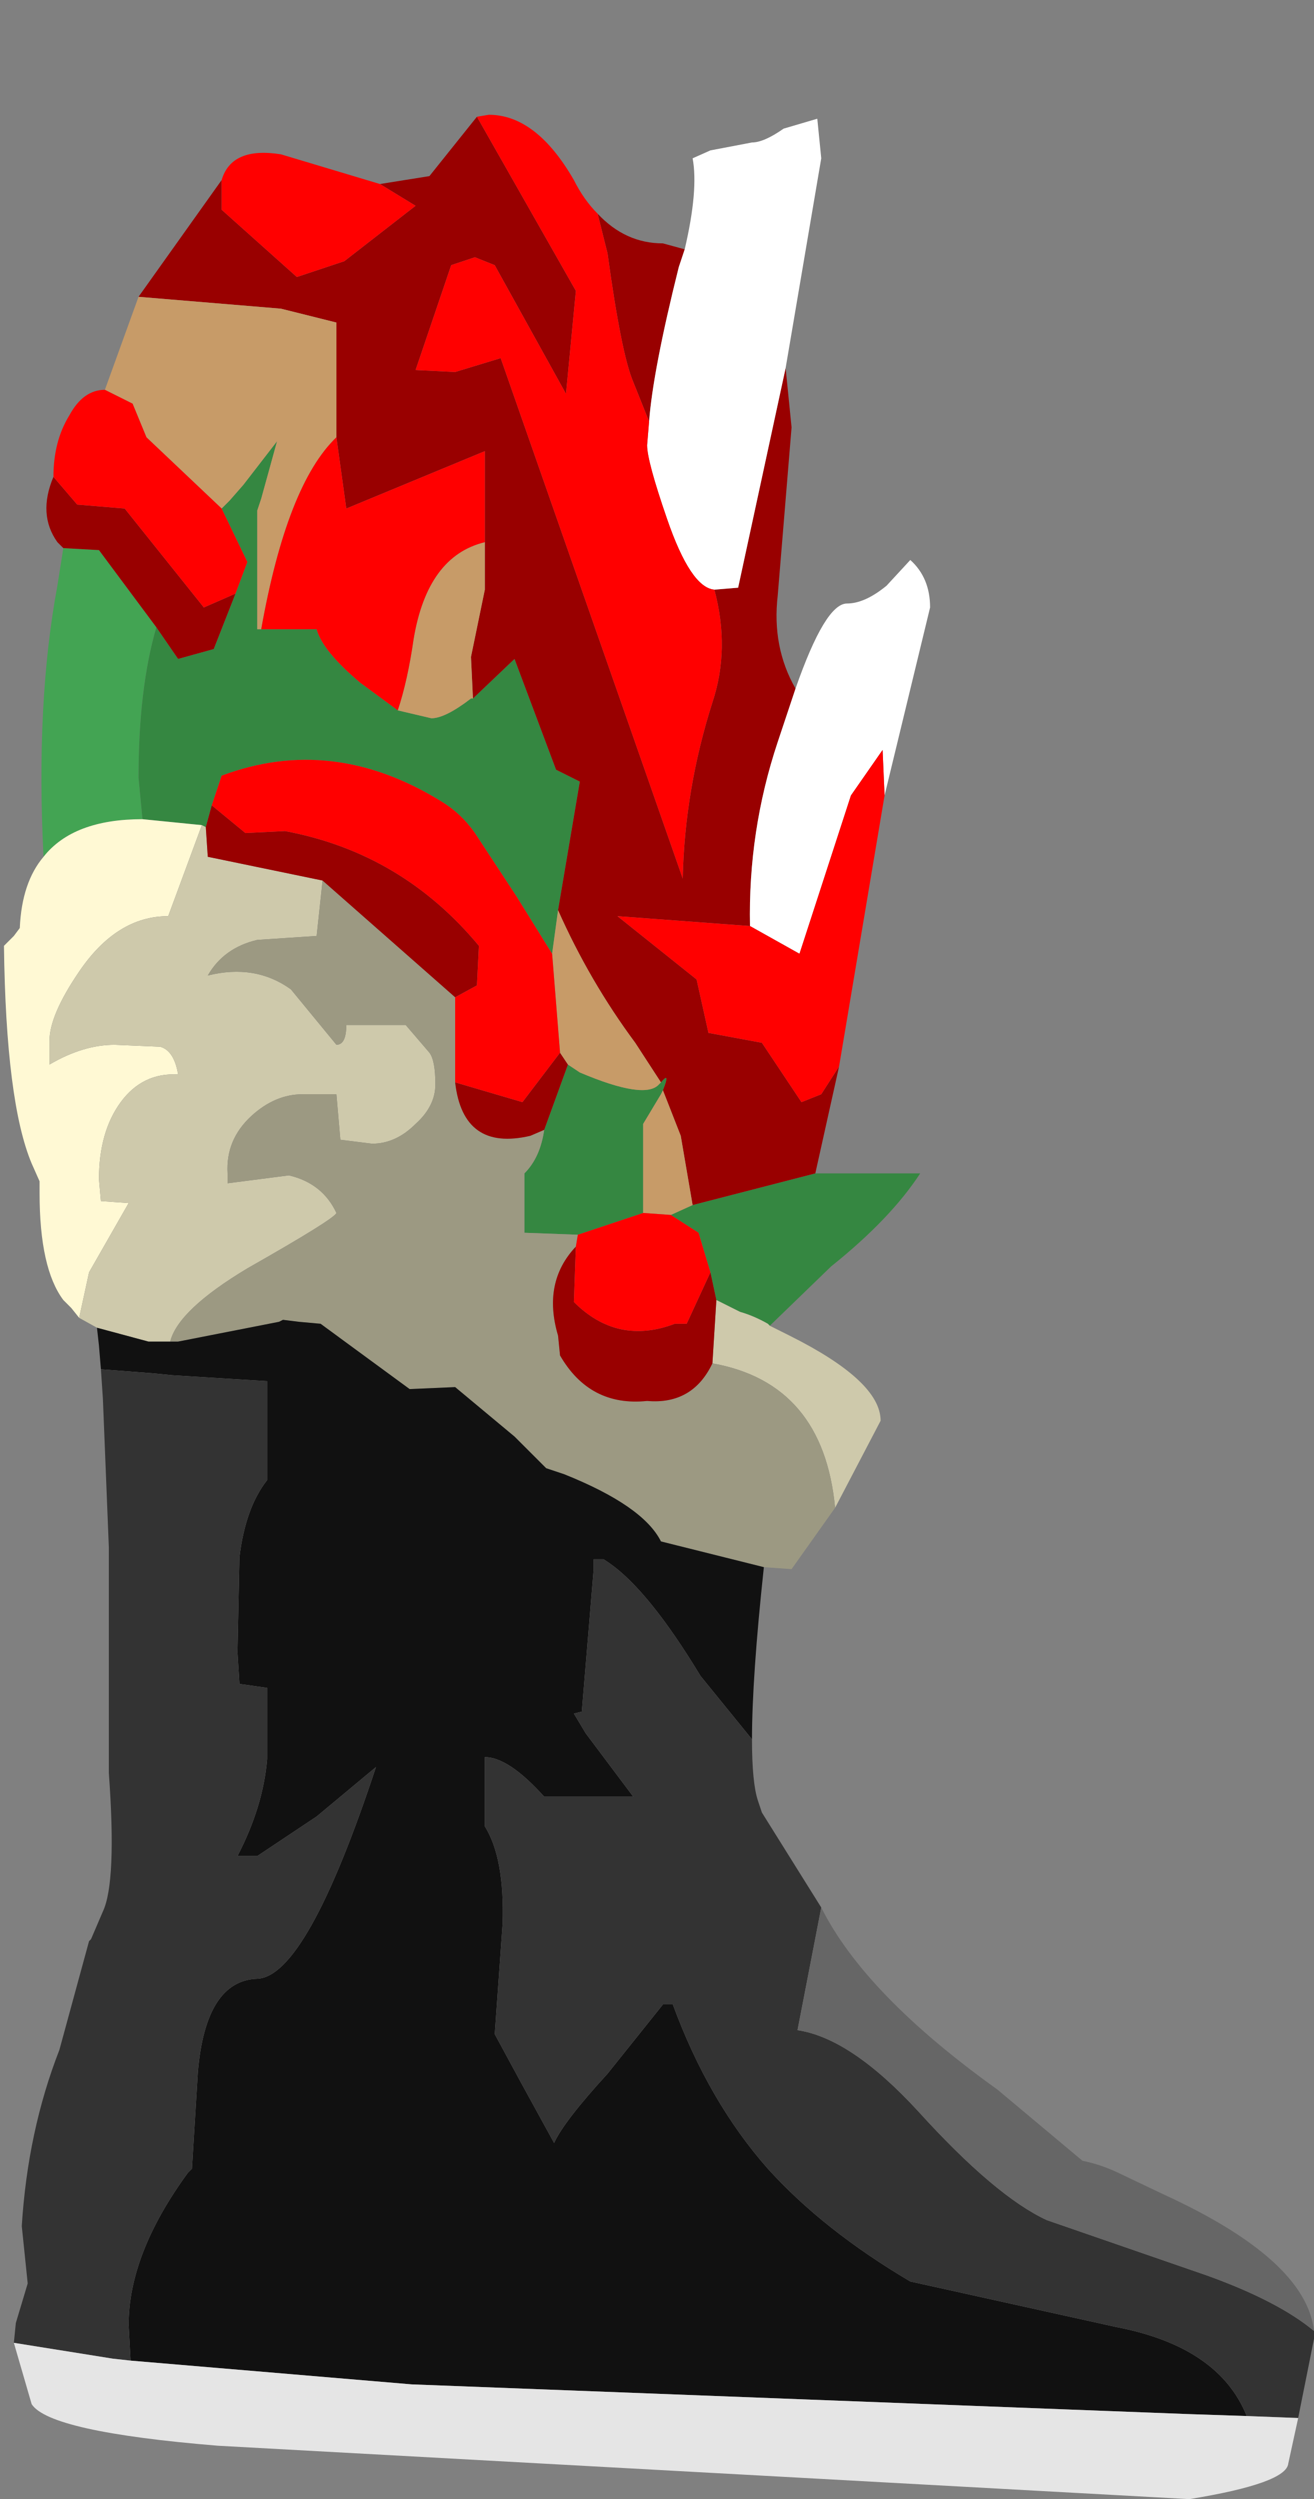<?xml version="1.0" encoding="UTF-8" standalone="no"?>
<svg xmlns:ffdec="https://www.free-decompiler.com/flash" xmlns:xlink="http://www.w3.org/1999/xlink" ffdec:objectType="frame" height="63.15px" width="33.2px" xmlns="http://www.w3.org/2000/svg">
  <rect width="100%" height="100%" fill="#808080" stroke="none"/>
  <g transform="matrix(1.0, 0.0, 0.0, 1.0, 12.0, 30.9)">
    <use ffdec:characterId="1572" height="60.25" transform="matrix(1.0, 0.0, 0.0, 1.0, -11.9, -28.0)" width="33.1" xlink:href="#shape0"/>
  </g>
  <defs>
    <g id="shape0" transform="matrix(1.0, 0.0, 0.0, 1.0, 11.9, 28.0)">
      <path d="M-10.9 -9.25 Q-11.1 -13.15 -10.55 -16.1 L-10.4 -17.05 -9.5 -17.0 -8.05 -15.05 Q-8.5 -13.5 -8.5 -11.25 L-8.4 -10.2 Q-10.15 -10.2 -10.9 -9.25" fill="#42a553" fill-opacity="0.984" fill-rule="evenodd" stroke="none"/>
      <path d="M8.6 -1.25 L11.25 -1.25 Q10.5 -0.1 9.0 1.1 L7.45 2.6 7.4 2.55 Q7.05 2.35 6.7 2.25 L6.1 1.95 5.95 1.25 5.65 0.25 4.95 -0.2 5.5 -0.45 8.6 -1.25 M-1.95 -12.95 L-1.1 -12.75 Q-0.75 -12.75 -0.1 -13.25 L-0.05 -13.25 1.0 -14.25 2.05 -11.45 2.65 -11.15 2.1 -7.9 1.95 -6.8 1.05 -8.25 0.0 -9.85 Q-0.35 -10.35 -0.85 -10.65 -3.6 -12.35 -6.4 -11.3 L-6.65 -10.55 -6.8 -10.0 -6.9 -10.05 -8.4 -10.2 -8.5 -11.25 Q-8.5 -13.5 -8.05 -15.05 L-7.5 -14.25 -6.6 -14.5 -6.05 -15.9 -5.75 -16.7 -6.4 -18.05 -6.2 -18.25 -5.85 -18.65 -5.0 -19.75 -5.4 -18.3 -5.5 -18.0 -5.5 -15.0 -5.4 -15.0 -4.0 -15.0 Q-3.85 -14.45 -2.9 -13.65 L-1.95 -12.95 M4.7 -3.55 Q4.95 -3.85 4.75 -3.35 L4.7 -3.25 4.25 -2.5 4.25 -0.25 2.6 0.3 1.25 0.25 1.25 -1.25 Q1.65 -1.65 1.75 -2.35 L2.35 -4.0 2.65 -3.8 Q4.3 -3.1 4.65 -3.5 L4.7 -3.55" fill="#348740" fill-opacity="0.984" fill-rule="evenodd" stroke="none"/>
      <path d="M-10.0 2.4 L-10.2 2.15 -10.4 1.95 Q-11.0 1.15 -11.0 -0.75 L-11.0 -1.05 -11.2 -1.5 Q-11.85 -3.05 -11.9 -7.0 L-11.65 -7.25 -11.5 -7.45 Q-11.45 -8.6 -10.9 -9.25 -10.15 -10.2 -8.4 -10.2 L-6.9 -10.05 -7.75 -7.75 Q-9.05 -7.75 -10.0 -6.35 -10.75 -5.25 -10.75 -4.6 L-10.75 -4.0 Q-9.9 -4.5 -9.1 -4.5 L-7.95 -4.45 Q-7.6 -4.35 -7.5 -3.75 -8.4 -3.8 -8.95 -3.05 -9.5 -2.3 -9.5 -1.1 L-9.45 -0.55 -8.75 -0.5 -9.75 1.25 -10.0 2.4" fill="#fff9d4" fill-rule="evenodd" stroke="none"/>
      <path d="M7.45 2.6 L7.95 2.85 Q10.25 4.0 10.25 5.0 L9.1 7.2 Q8.8 4.05 6.0 3.55 L6.1 1.95 6.7 2.25 Q7.05 2.35 7.4 2.55 L7.45 2.6 M-9.55 2.65 L-10.0 2.4 -9.75 1.25 -8.75 -0.5 -9.45 -0.55 -9.5 -1.1 Q-9.5 -2.3 -8.95 -3.05 -8.4 -3.8 -7.5 -3.75 -7.6 -4.35 -7.95 -4.45 L-9.1 -4.5 Q-9.9 -4.5 -10.75 -4.0 L-10.75 -4.6 Q-10.75 -5.25 -10.0 -6.35 -9.05 -7.75 -7.75 -7.75 L-6.9 -10.05 -6.8 -10.0 -6.75 -9.25 -3.85 -8.65 -4.0 -7.25 -5.5 -7.15 Q-6.35 -6.95 -6.75 -6.25 -5.55 -6.55 -4.65 -5.9 L-3.5 -4.5 Q-3.25 -4.5 -3.25 -5.0 L-1.75 -5.0 -1.15 -4.3 Q-1.0 -4.1 -1.0 -3.5 -1.0 -2.95 -1.5 -2.5 -2.0 -2.0 -2.6 -2.0 L-3.4 -2.1 -3.5 -3.25 -4.35 -3.25 Q-5.05 -3.25 -5.65 -2.7 -6.3 -2.1 -6.25 -1.25 L-6.25 -1.0 -4.7 -1.2 Q-3.85 -1.0 -3.5 -0.25 -3.55 -0.1 -5.75 1.15 -7.5 2.2 -7.7 3.0 L-8.25 3.0 -9.55 2.65 M-7.5 -3.75 L-7.25 -3.75 -7.5 -3.75" fill="#cec9ab" fill-rule="evenodd" stroke="none"/>
      <path d="M9.1 7.2 L8.0 8.75 7.3 8.7 4.7 8.05 Q4.25 7.15 2.25 6.35 L1.8 6.2 1.0 5.4 -0.5 4.15 -1.65 4.2 -3.9 2.55 -4.45 2.5 -4.85 2.45 -4.95 2.5 -7.5 3.0 -7.7 3.0 Q-7.5 2.2 -5.75 1.15 -3.55 -0.1 -3.5 -0.25 -3.85 -1.0 -4.7 -1.2 L-6.25 -1.0 -6.25 -1.25 Q-6.3 -2.1 -5.65 -2.7 -5.05 -3.25 -4.35 -3.25 L-3.5 -3.25 -3.4 -2.1 -2.6 -2.0 Q-2.0 -2.0 -1.5 -2.5 -1.0 -2.95 -1.0 -3.5 -1.0 -4.1 -1.15 -4.3 L-1.75 -5.0 -3.25 -5.0 Q-3.25 -4.5 -3.5 -4.5 L-4.65 -5.9 Q-5.55 -6.55 -6.75 -6.25 -6.35 -6.95 -5.5 -7.15 L-4.0 -7.25 -3.85 -8.65 -0.5 -5.7 -0.5 -3.55 Q-0.3 -1.8 1.4 -2.2 L1.75 -2.35 Q1.65 -1.65 1.25 -1.25 L1.25 0.25 2.6 0.3 2.55 0.6 Q1.7 1.5 2.1 2.85 L2.15 3.35 Q2.9 4.65 4.35 4.5 5.5 4.6 6.0 3.55 8.8 4.05 9.1 7.2 M-7.5 -3.75 L-7.25 -3.75 -7.5 -3.75" fill="#9c9982" fill-rule="evenodd" stroke="none"/>
      <path d="M7.3 8.7 Q7.0 11.5 7.0 13.05 L5.7 11.45 Q4.4 9.3 3.4 8.6 L3.25 8.5 3.0 8.5 3.0 8.75 2.7 12.35 2.5 12.4 2.8 12.9 4.0 14.5 1.75 14.5 Q0.85 13.5 0.25 13.5 L0.25 15.25 Q0.75 16.05 0.7 17.7 L0.5 20.5 1.15 21.7 2.0 23.25 Q2.25 22.7 3.35 21.5 L4.75 19.75 5.0 19.75 Q5.9 22.2 7.4 23.9 8.8 25.45 11.0 26.75 L16.2 27.9 Q18.8 28.4 19.5 30.15 L18.0 30.1 -1.6 29.35 -8.7 28.75 -8.75 27.85 Q-8.75 26.05 -7.25 24.0 L-7.15 23.9 -7.0 21.45 Q-6.8 19.15 -5.5 19.1 -4.25 19.05 -2.5 13.75 L-4.0 15.0 -5.5 16.0 -6.0 16.0 Q-5.35 14.75 -5.25 13.55 L-5.25 11.75 -5.95 11.65 -6.0 10.85 -5.95 8.45 Q-5.8 7.2 -5.25 6.5 L-5.25 4.0 -7.65 3.85 -8.15 3.8 -9.45 3.7 -9.5 3.1 -9.55 2.65 -8.25 3.0 -7.7 3.0 -7.5 3.0 -4.95 2.5 -4.85 2.45 -4.45 2.5 -3.9 2.55 -1.65 4.2 -0.5 4.15 1.0 5.4 1.8 6.2 2.25 6.35 Q4.25 7.15 4.7 8.05 L7.3 8.7" fill="#111111" fill-rule="evenodd" stroke="none"/>
      <path d="M7.0 13.05 Q7.0 14.15 7.15 14.6 L7.25 14.9 8.75 17.3 8.15 20.4 Q9.5 20.6 11.2 22.45 13.15 24.6 14.45 25.2 L18.5 26.6 Q20.3 27.25 21.2 28.0 L21.2 28.2 20.8 30.2 19.5 30.15 Q18.8 28.4 16.2 27.9 L11.0 26.75 Q8.8 25.45 7.4 23.9 5.9 22.2 5.0 19.75 L4.75 19.75 3.35 21.5 Q2.25 22.7 2.0 23.25 L1.15 21.7 0.5 20.5 0.7 17.7 Q0.75 16.05 0.25 15.25 L0.25 13.5 Q0.85 13.5 1.75 14.5 L4.0 14.5 2.8 12.9 2.5 12.4 2.7 12.35 3.0 8.75 3.0 8.5 3.25 8.5 3.4 8.6 Q4.4 9.3 5.7 11.45 L7.0 13.05 M-11.65 28.3 L-11.6 27.8 -11.3 26.8 -11.45 25.35 Q-11.3 22.95 -10.5 20.9 L-9.75 18.15 -9.7 18.1 -9.4 17.4 Q-9.05 16.65 -9.25 13.9 L-9.25 8.2 -9.4 4.45 -9.45 3.7 -8.15 3.8 -7.65 3.85 -5.25 4.0 -5.25 6.5 Q-5.8 7.2 -5.95 8.45 L-6.0 10.85 -5.95 11.65 -5.25 11.75 -5.25 13.55 Q-5.35 14.75 -6.0 16.0 L-5.5 16.0 -4.0 15.0 -2.5 13.75 Q-4.25 19.05 -5.5 19.1 -6.8 19.15 -7.0 21.45 L-7.15 23.9 -7.25 24.0 Q-8.75 26.05 -8.75 27.85 L-8.7 28.75 -9.15 28.7 -11.65 28.3" fill="#333333" fill-rule="evenodd" stroke="none"/>
      <path d="M8.75 17.3 Q9.85 19.5 13.2 21.9 L15.35 23.7 Q15.85 23.8 16.35 24.05 L17.4 24.55 Q21.0 26.2 21.2 28.0 20.3 27.25 18.5 26.6 L14.45 25.2 Q13.15 24.6 11.2 22.45 9.5 20.6 8.15 20.4 L8.75 17.3" fill="#666666" fill-rule="evenodd" stroke="none"/>
      <path d="M20.8 30.2 L20.55 31.35 Q20.5 31.85 18.05 32.25 L-6.5 30.9 Q-10.75 30.55 -11.2 29.85 L-11.65 28.3 -9.15 28.7 -8.7 28.75 -1.6 29.35 18.0 30.1 19.5 30.15 20.8 30.2" fill="#e5e5e5" fill-rule="evenodd" stroke="none"/>
      <path d="M7.85 -21.6 L8.0 -20.1 7.65 -15.85 Q7.5 -14.55 8.1 -13.5 L7.65 -12.15 Q6.9 -9.9 6.95 -7.5 L3.6 -7.75 5.6 -6.15 5.9 -4.8 7.25 -4.55 8.25 -3.05 8.75 -3.25 9.2 -3.95 8.6 -1.25 5.5 -0.45 5.2 -2.2 4.75 -3.35 Q4.95 -3.85 4.7 -3.55 L4.05 -4.55 Q2.9 -6.1 2.1 -7.9 L2.65 -11.15 2.05 -11.45 1.0 -14.25 -0.05 -13.25 -0.1 -14.3 0.25 -16.0 0.25 -17.2 0.25 -19.5 -3.25 -18.05 -3.5 -19.85 -3.5 -22.75 -4.9 -23.1 -8.5 -23.4 -6.4 -26.35 -6.4 -25.6 -4.5 -23.9 -3.3 -24.3 -1.5 -25.7 -2.4 -26.25 -1.15 -26.45 0.05 -27.95 2.55 -23.55 2.3 -20.95 0.5 -24.2 0.0 -24.4 -0.6 -24.2 -1.5 -21.55 -0.5 -21.5 0.65 -21.85 5.25 -8.7 Q5.3 -10.95 6.0 -13.15 6.45 -14.5 6.05 -16.0 L6.65 -16.05 7.85 -21.6 M-10.4 -17.05 L-10.55 -17.2 Q-11.05 -17.9 -10.65 -18.85 L-10.05 -18.15 -8.85 -18.05 -6.85 -15.55 -6.05 -15.9 -6.6 -14.5 -7.5 -14.25 -8.05 -15.05 -9.5 -17.0 -10.4 -17.05 M3.1 -25.5 Q3.8 -24.75 4.75 -24.75 L5.3 -24.6 5.15 -24.15 Q4.5 -21.55 4.4 -20.25 L4.0 -21.25 Q3.7 -21.95 3.35 -24.5 L3.1 -25.5 M2.35 -4.0 L1.75 -2.35 1.4 -2.2 Q-0.3 -1.8 -0.5 -3.55 L1.2 -3.05 2.15 -4.3 2.35 -4.0 M-6.65 -10.55 L-5.8 -9.85 -4.8 -9.9 Q-1.85 -9.35 0.1 -7.0 L0.05 -6.0 -0.5 -5.7 -3.85 -8.65 -6.75 -9.25 -6.8 -10.0 -6.65 -10.55 M2.55 0.6 L2.5 2.0 Q3.6 3.1 5.05 2.55 L5.35 2.55 5.95 1.25 6.1 1.95 6.0 3.55 Q5.5 4.6 4.35 4.5 2.9 4.65 2.15 3.35 L2.1 2.85 Q1.7 1.5 2.55 0.6" fill="#990000" fill-rule="evenodd" stroke="none"/>
      <path d="M-9.35 -21.05 L-8.5 -23.4 -4.9 -23.1 -3.5 -22.75 -3.5 -19.85 Q-4.75 -18.65 -5.4 -15.0 L-5.5 -15.0 -5.5 -18.0 -5.4 -18.3 -5.0 -19.75 -5.85 -18.65 -6.2 -18.25 -6.4 -18.05 -8.3 -19.85 -8.65 -20.7 -9.35 -21.05 M0.25 -17.2 L0.25 -16.0 -0.1 -14.3 -0.05 -13.25 -0.1 -13.25 Q-0.75 -12.75 -1.1 -12.75 L-1.95 -12.95 Q-1.7 -13.7 -1.55 -14.75 -1.2 -16.85 0.25 -17.2 M2.1 -7.9 Q2.9 -6.1 4.05 -4.55 L4.7 -3.55 4.65 -3.5 Q4.3 -3.1 2.65 -3.8 L2.35 -4.0 2.15 -4.3 1.95 -6.8 2.1 -7.9 M4.75 -3.35 L5.2 -2.2 5.5 -0.45 4.95 -0.2 4.25 -0.25 4.25 -2.5 4.7 -3.25 4.75 -3.35" fill="#c79b68" fill-rule="evenodd" stroke="none"/>
      <path d="M5.3 -24.6 Q5.65 -26.1 5.5 -26.9 L5.95 -27.1 7.0 -27.3 Q7.3 -27.3 7.8 -27.65 L8.65 -27.9 8.75 -26.9 7.85 -21.6 6.65 -16.05 6.05 -16.0 Q5.45 -16.05 4.85 -17.8 4.35 -19.25 4.35 -19.65 L4.4 -20.25 Q4.5 -21.55 5.15 -24.15 L5.3 -24.6 M8.1 -13.5 Q8.85 -15.65 9.4 -15.65 9.85 -15.65 10.4 -16.1 L11.0 -16.75 Q11.5 -16.3 11.5 -15.55 L10.35 -10.8 10.3 -11.95 9.5 -10.8 8.2 -6.8 6.95 -7.5 Q6.9 -9.9 7.65 -12.15 L8.1 -13.5" fill="#ffffff" fill-rule="evenodd" stroke="none"/>
      <path d="M10.35 -10.8 L9.2 -3.95 8.75 -3.25 8.25 -3.05 7.25 -4.55 5.9 -4.8 5.6 -6.15 3.6 -7.75 6.95 -7.5 8.2 -6.8 9.5 -10.8 10.3 -11.95 10.35 -10.8 M-10.65 -18.85 Q-10.65 -19.75 -10.25 -20.4 -9.9 -21.05 -9.35 -21.05 L-8.65 -20.7 -8.3 -19.85 -6.4 -18.05 -5.75 -16.7 -6.05 -15.9 -6.85 -15.55 -8.85 -18.05 -10.05 -18.15 -10.65 -18.85 M-6.4 -26.35 Q-6.15 -27.2 -4.9 -27.0 L-2.4 -26.25 -1.5 -25.7 -3.3 -24.3 -4.5 -23.9 -6.4 -25.6 -6.4 -26.35 M0.05 -27.95 L0.35 -28.0 Q1.55 -28.0 2.5 -26.35 2.75 -25.85 3.1 -25.5 L3.35 -24.5 Q3.7 -21.95 4.0 -21.25 L4.4 -20.25 4.35 -19.65 Q4.35 -19.25 4.85 -17.8 5.45 -16.05 6.05 -16.0 6.45 -14.5 6.0 -13.15 5.3 -10.95 5.25 -8.7 L0.65 -21.85 -0.5 -21.5 -1.5 -21.55 -0.6 -24.2 0.0 -24.4 0.5 -24.2 2.3 -20.95 2.55 -23.55 0.05 -27.95 M0.25 -17.2 Q-1.2 -16.85 -1.55 -14.75 -1.7 -13.7 -1.95 -12.95 L-2.9 -13.65 Q-3.85 -14.45 -4.0 -15.0 L-5.4 -15.0 Q-4.75 -18.65 -3.5 -19.85 L-3.25 -18.05 0.25 -19.5 0.25 -17.2 M-6.65 -10.55 L-6.4 -11.3 Q-3.6 -12.35 -0.85 -10.65 -0.35 -10.35 0.0 -9.85 L1.05 -8.25 1.95 -6.8 2.15 -4.3 1.2 -3.05 -0.5 -3.55 -0.5 -5.7 0.05 -6.0 0.1 -7.0 Q-1.85 -9.35 -4.8 -9.9 L-5.8 -9.85 -6.65 -10.55 M2.6 0.3 L4.25 -0.25 4.95 -0.2 5.65 0.25 5.95 1.25 5.35 2.55 5.05 2.55 Q3.6 3.1 2.5 2.0 L2.55 0.6 2.6 0.3" fill="#ff0000" fill-rule="evenodd" stroke="none"/>
    </g>
  </defs>
</svg>
